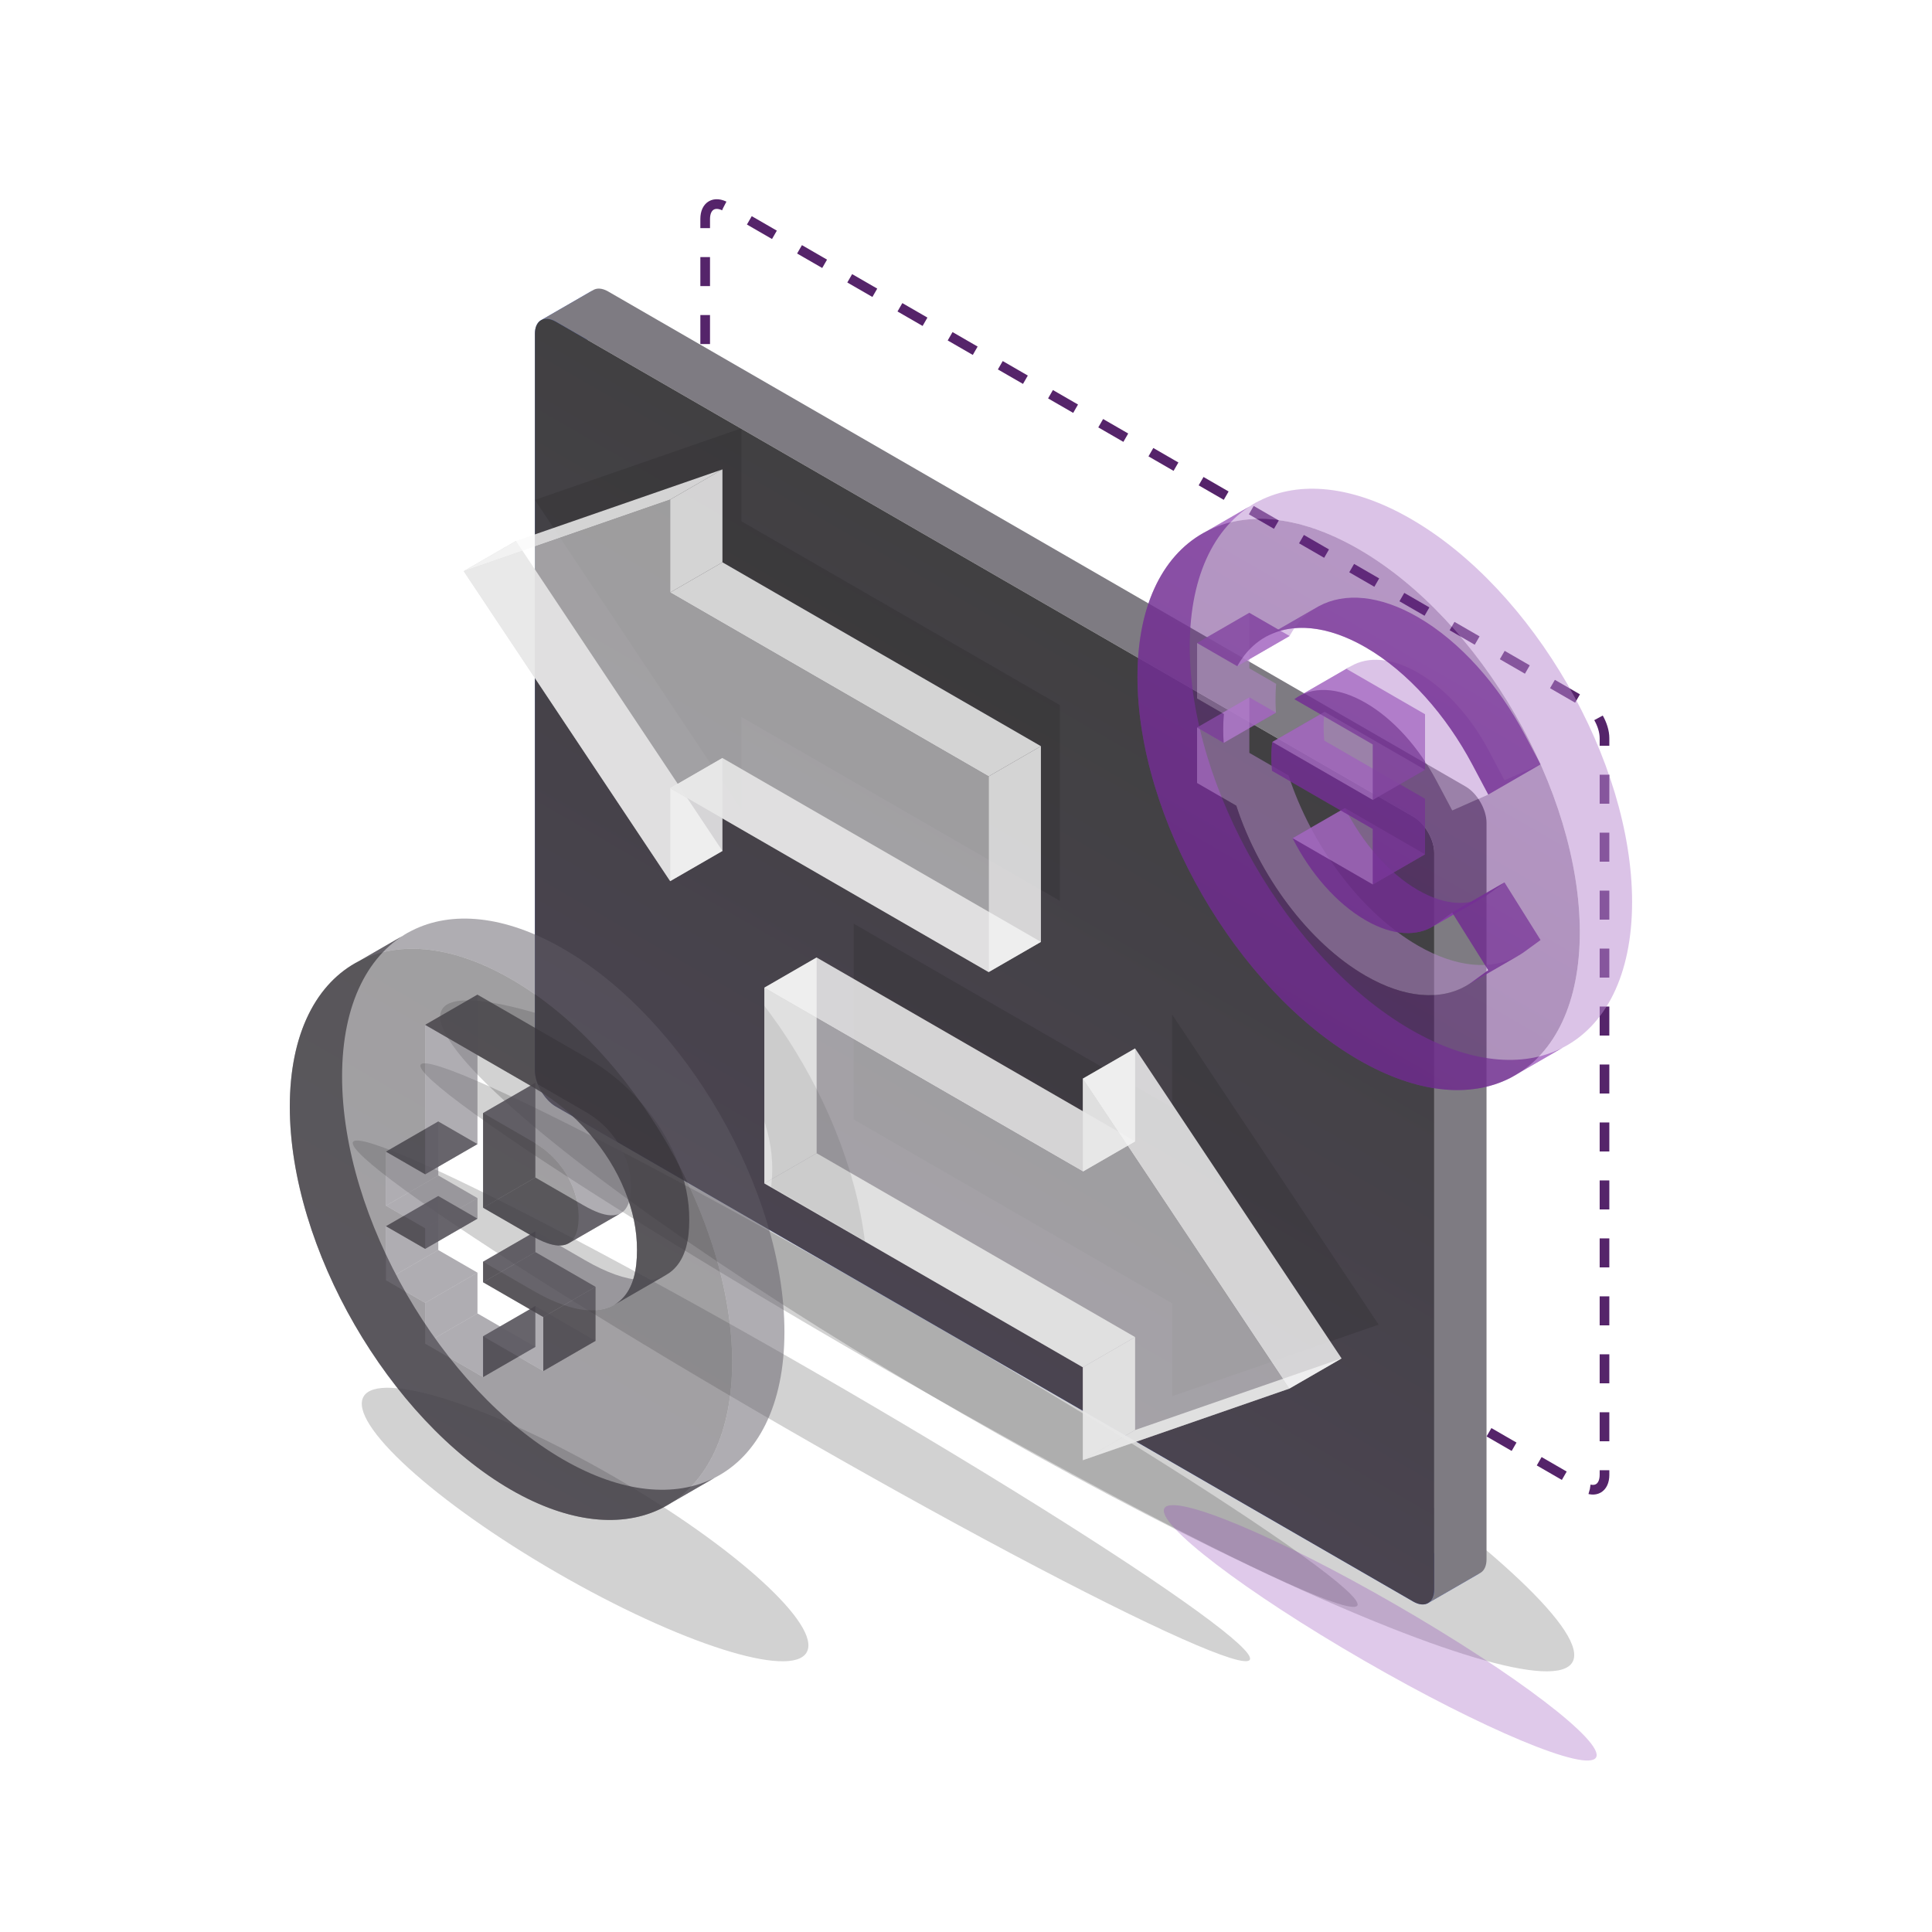 <svg width="1600" height="1600" viewBox="0 0 1600 1600" fill="none" xmlns="http://www.w3.org/2000/svg">
<path d="M584 181.365C584 170.319 591.755 165.842 601.321 171.365L1311.46 581.365C1321.03 586.888 1328.78 600.319 1328.78 611.365V1221.37C1328.78 1232.41 1321.03 1236.89 1311.46 1231.37L601.321 821.365C591.755 815.842 584 802.411 584 791.365V181.365Z" stroke="#55246A" stroke-width="8" stroke-dasharray="24 24"/>
<g filter="url(#filter0_f_2412_98)">
<ellipse cx="736.236" cy="1105.68" rx="447.901" ry="26.111" transform="rotate(30 736.236 1105.68)" fill="#201F21" fill-opacity="0.2"/>
</g>
<g filter="url(#filter1_f_2412_98)">
<ellipse cx="663.694" cy="1160.13" rx="428.8" ry="26.111" transform="rotate(30 663.694 1160.13)" fill="#201F21" fill-opacity="0.2"/>
</g>
<g filter="url(#filter2_f_2412_98)">
<ellipse cx="834.121" cy="1106.29" rx="540.508" ry="74.43" transform="rotate(30 834.121 1106.29)" fill="#201F21" fill-opacity="0.2"/>
</g>
<g filter="url(#filter3_f_2412_98)">
<ellipse cx="1143.04" cy="1352.24" rx="206.388" ry="26.612" transform="rotate(30 1143.04 1352.24)" fill="#944AB8" fill-opacity="0.3"/>
</g>
<g filter="url(#filter4_f_2412_98)">
<ellipse cx="484.548" cy="1262.54" rx="211.848" ry="46.24" transform="rotate(30 484.548 1262.54)" fill="#201F21" fill-opacity="0.2"/>
</g>
<path fill-rule="evenodd" clip-rule="evenodd" d="M1183.08 1327.35C1179.92 1329.41 1175.44 1329.24 1170.46 1326.37L460.321 916.366C450.755 910.843 443 897.412 443 886.366V276.366C443 271.064 444.787 267.275 447.703 265.379L491.004 240.379C488.088 242.275 486.301 246.064 486.301 251.366V861.366C486.301 872.412 494.056 885.843 503.622 891.366L1213.76 1301.37C1218.74 1304.24 1223.22 1304.41 1226.38 1302.35L1183.08 1327.35Z" fill="#6580E1"/>
<g filter="url(#filter5_ii_2412_98)">
<path fill-rule="evenodd" clip-rule="evenodd" d="M447.703 265.379C450.862 263.326 455.347 263.494 460.321 266.366L1170.46 676.366C1180.03 681.889 1187.78 695.32 1187.78 706.366V1316.37C1187.78 1321.67 1186 1325.46 1183.08 1327.35L1226.38 1302.35C1229.3 1300.46 1231.08 1296.67 1231.08 1291.37V681.366C1231.08 670.32 1223.33 656.889 1213.76 651.366L503.622 241.366C498.648 238.494 494.163 238.326 491.004 240.379L447.703 265.379Z" fill="#7E7B82"/>
</g>
<path d="M443 276.365C443 265.32 450.755 260.842 460.321 266.365L1170.46 676.365C1180.03 681.888 1187.78 695.32 1187.78 706.365V1316.37C1187.78 1327.41 1180.03 1331.89 1170.46 1326.37L460.321 916.365C450.755 910.842 443 897.411 443 886.365V276.365Z" fill="url(#paint0_linear_2412_98)"/>
<mask id="mask0_2412_98" style="mask-type:alpha" maskUnits="userSpaceOnUse" x="443" y="263" width="745" height="1066">
<path d="M443 276.365C443 265.32 450.755 260.842 460.321 266.365L1170.46 676.365C1180.03 681.888 1187.78 695.32 1187.78 706.365V1316.37C1187.78 1327.41 1180.03 1331.89 1170.46 1326.37L460.321 916.365C450.755 910.842 443 897.411 443 886.365V276.365Z" fill="url(#paint1_linear_2412_98)"/>
</mask>
<g mask="url(#mask0_2412_98)">
<g filter="url(#filter6_f_2412_98)">
<path d="M707 927.047L707 764.953L970.749 917.229V840.276L1141.74 1097L970.749 1156.28V1079.32L707 927.047Z" fill="#201F21" fill-opacity="0.2"/>
</g>
<g filter="url(#filter7_f_2412_98)">
<path d="M877.745 746.047V583.953L613.996 431.677V354.724L443 414L613.996 670.724V593.771L877.745 746.047Z" fill="#201F21" fill-opacity="0.2"/>
</g>
</g>
<path fill-rule="evenodd" clip-rule="evenodd" d="M297.685 795.729C262.174 813.802 240 855.76 240 916.5C240 1033.31 322.006 1175.35 423.164 1233.75C471.721 1261.78 515.864 1265.45 548.643 1248.77L591.945 1223.77C559.165 1240.45 515.022 1236.78 466.466 1208.75C365.307 1150.35 283.301 1008.31 283.301 891.5C283.301 830.76 305.476 788.802 340.987 770.729L297.685 795.729Z" fill="#322F36" fill-opacity="0.7"/>
<path fill-rule="evenodd" clip-rule="evenodd" d="M508.447 1080.77C511.733 1078.91 514.634 1076.47 517.149 1073.43C524.137 1065.01 527.594 1052.27 527.52 1035.21C527.594 1019.01 524.212 1002.53 517.373 985.778C510.534 968.939 500.647 953.09 487.712 938.232C474.853 923.331 459.391 910.665 441.326 900.236L352.123 848.734L395.424 823.734L484.628 875.236C502.692 885.665 518.154 898.331 531.014 913.232C543.949 928.09 553.835 943.939 560.674 960.778C567.513 977.531 570.895 994.007 570.821 1010.21C570.895 1027.27 567.439 1040.01 560.451 1048.43C557.935 1051.47 555.035 1053.91 551.748 1055.77L508.447 1080.77Z" fill="#322F36" fill-opacity="0.7"/>
<path fill-rule="evenodd" clip-rule="evenodd" d="M352.122 972.484L319.674 953.75L362.975 928.75L395.423 947.484L352.122 972.484Z" fill="#322F36" fill-opacity="0.7"/>
<path fill-rule="evenodd" clip-rule="evenodd" d="M352.122 1034.23L319.674 1015.5L362.975 990.497L395.423 1009.23L352.122 1034.23Z" fill="#322F36" fill-opacity="0.7"/>
<path fill-rule="evenodd" clip-rule="evenodd" d="M400.068 1140.42V1106.64L443.37 1081.64V1115.42L400.068 1140.42Z" fill="#322F36" fill-opacity="0.7"/>
<path fill-rule="evenodd" clip-rule="evenodd" d="M449.912 1135.42V1090.69L493.213 1065.69V1110.42L449.912 1135.42Z" fill="#322F36" fill-opacity="0.7"/>
<path fill-rule="evenodd" clip-rule="evenodd" d="M449.911 1090.69L400.068 1061.91L443.37 1036.91L493.212 1065.69L449.911 1090.69Z" fill="#322F36" fill-opacity="0.7"/>
<path fill-rule="evenodd" clip-rule="evenodd" d="M400.068 1061.91V1044.9L443.37 1019.9V1036.91L400.068 1061.91Z" fill="#322F36" fill-opacity="0.7"/>
<path fill-rule="evenodd" clip-rule="evenodd" d="M400.068 1000.17L439.987 1023.21C449.056 1028.45 456.49 1031.19 462.288 1031.45C465.535 1031.59 468.304 1031.05 470.595 1029.83L513.897 1004.83C511.605 1006.05 508.836 1006.59 505.589 1006.45C499.791 1006.19 492.357 1003.45 483.288 998.214L443.37 975.167L400.068 1000.17Z" fill="#322F36" fill-opacity="0.7"/>
<path fill-rule="evenodd" clip-rule="evenodd" d="M400.068 921.792V1000.17L443.37 975.167V896.792L400.068 921.792Z" fill="#322F36" fill-opacity="0.7"/>
<g filter="url(#filter8_bii_2412_98)">
<path fill-rule="evenodd" clip-rule="evenodd" d="M548.644 1248.77C584.155 1230.7 606.329 1188.74 606.329 1128C606.329 1011.19 524.323 869.154 423.165 810.75C374.608 782.716 330.465 779.047 297.686 795.73L340.987 770.73C373.766 754.047 417.91 757.716 466.466 785.75C567.625 844.154 649.63 986.192 649.63 1103C649.63 1163.74 627.456 1205.7 591.945 1223.77L548.644 1248.77Z" fill="#615C66" fill-opacity="0.5"/>
</g>
<g filter="url(#filter9_bii_2412_98)">
<path fill-rule="evenodd" clip-rule="evenodd" d="M400.068 1044.9L441.325 1068.72C459.017 1078.93 474.331 1084.38 487.265 1085.06C495.543 1085.49 502.604 1084.06 508.446 1080.77L551.747 1055.77C545.905 1059.06 538.845 1060.49 530.566 1060.06C517.632 1059.38 502.318 1053.93 484.626 1043.72L443.37 1019.9L400.068 1044.9Z" fill="#615C66" fill-opacity="0.5"/>
</g>
<g filter="url(#filter10_bii_2412_98)">
<path fill-rule="evenodd" clip-rule="evenodd" d="M319.674 953.75V998.48L362.975 973.48V928.75L319.674 953.75Z" fill="#615C66" fill-opacity="0.5"/>
</g>
<g filter="url(#filter11_bii_2412_98)">
<path fill-rule="evenodd" clip-rule="evenodd" d="M319.674 1015.5V1060.23L362.975 1035.23V990.497L319.674 1015.5Z" fill="#615C66" fill-opacity="0.5"/>
</g>
<g filter="url(#filter12_bii_2412_98)">
<path fill-rule="evenodd" clip-rule="evenodd" d="M319.674 1060.23L352.122 1078.96L395.423 1053.96L362.975 1035.23L319.674 1060.23Z" fill="#615C66" fill-opacity="0.5"/>
</g>
<g filter="url(#filter13_bii_2412_98)">
<path fill-rule="evenodd" clip-rule="evenodd" d="M352.123 1078.96V1112.73L395.424 1087.73V1053.96L352.123 1078.96Z" fill="#615C66" fill-opacity="0.5"/>
</g>
<g filter="url(#filter14_bii_2412_98)">
<path fill-rule="evenodd" clip-rule="evenodd" d="M352.123 1112.73L400.07 1140.42L443.371 1115.42L395.424 1087.73L352.123 1112.73Z" fill="#615C66" fill-opacity="0.5"/>
</g>
<g filter="url(#filter15_bii_2412_98)">
<path fill-rule="evenodd" clip-rule="evenodd" d="M400.068 1106.64L449.911 1135.42L493.212 1110.42L443.37 1081.64L400.068 1106.64Z" fill="#615C66" fill-opacity="0.5"/>
</g>
<g filter="url(#filter16_bii_2412_98)">
<path fill-rule="evenodd" clip-rule="evenodd" d="M470.595 1029.83C472.396 1028.88 473.901 1027.5 475.111 1025.7C477.862 1021.62 479.237 1015.71 479.237 1007.98C479.237 1000.41 477.862 992.788 475.111 985.098C472.361 977.409 468.16 970.128 462.511 963.257C456.861 956.386 449.8 950.504 441.325 945.611L400.068 921.792L443.37 896.792L484.626 920.611C493.101 925.504 500.163 931.386 505.813 938.257C511.462 945.128 515.662 952.409 518.412 960.098C521.163 967.788 522.538 975.413 522.538 982.977C522.538 990.711 521.163 996.62 518.412 1000.7C517.202 1002.5 515.697 1003.88 513.897 1004.83L470.595 1029.83Z" fill="#615C66" fill-opacity="0.5"/>
</g>
<g filter="url(#filter17_bii_2412_98)">
<path fill-rule="evenodd" clip-rule="evenodd" d="M319.674 998.48L352.122 1017.21L395.423 992.214L362.975 973.48L319.674 998.48Z" fill="#615C66" fill-opacity="0.5"/>
</g>
<g filter="url(#filter18_bii_2412_98)">
<path fill-rule="evenodd" clip-rule="evenodd" d="M352.123 1017.21V1034.23L395.424 1009.23V992.214L352.123 1017.21Z" fill="#615C66" fill-opacity="0.5"/>
</g>
<g filter="url(#filter19_bii_2412_98)">
<path fill-rule="evenodd" clip-rule="evenodd" d="M352.123 848.734V972.484L395.424 947.484V823.734L352.123 848.734Z" fill="#615C66" fill-opacity="0.5"/>
</g>
<g filter="url(#filter20_b_2412_98)">
<path fill-rule="evenodd" clip-rule="evenodd" d="M423.164 1233.75C524.323 1292.15 606.329 1244.81 606.329 1128C606.329 1011.19 524.323 869.154 423.164 810.75C322.005 752.346 240 799.692 240 916.5C240 1033.31 322.005 1175.35 423.164 1233.75ZM400.069 1044.9L441.326 1068.72C459.018 1078.93 474.331 1084.38 487.266 1085.06C500.201 1085.73 510.162 1081.86 517.149 1073.43C524.137 1065.01 527.594 1052.26 527.519 1035.21C527.594 1019.01 524.211 1002.53 517.372 985.778C510.533 968.939 500.647 953.09 487.712 938.231C474.852 923.33 459.39 910.665 441.326 900.236L352.122 848.734V972.484L319.674 953.75V998.48L352.122 1017.21V1034.23L319.674 1015.5V1060.23L352.122 1078.96V1112.73L400.069 1140.42V1106.64L449.912 1135.42V1090.69L400.069 1061.91V1044.9ZM400.069 1000.17L439.988 1023.21C449.057 1028.45 456.491 1031.19 462.289 1031.45C468.087 1031.7 472.362 1029.79 475.112 1025.7C477.862 1021.62 479.238 1015.71 479.238 1007.98C479.238 1000.41 477.862 992.787 475.112 985.097C472.362 977.408 468.162 970.128 462.512 963.256C456.862 956.385 449.8 950.503 441.326 945.611L400.069 921.791V1000.17Z" fill="url(#paint2_linear_2412_98)" fill-opacity="0.5"/>
</g>
<path d="M554.996 729.724L384 473L427.301 448L598.297 704.724L554.996 729.724Z" fill="#CDCDCD" fill-opacity="0.9"/>
<g filter="url(#filter21_bii_2412_98)">
<path d="M554.996 652.771V729.724L598.297 704.724V627.771L554.996 652.771Z" fill="#FAFAFA" fill-opacity="0.8"/>
</g>
<g filter="url(#filter22_bii_2412_98)">
<path d="M384 473L554.996 413.725L598.297 388.725L427.301 448L384 473Z" fill="#FAFAFA" fill-opacity="0.8"/>
</g>
<path d="M554.996 652.771L818.745 805.047L862.047 780.047L598.297 627.771L554.996 652.771Z" fill="#CDCDCD" fill-opacity="0.9"/>
<g filter="url(#filter23_bii_2412_98)">
<path d="M554.996 413.725V490.678L598.297 465.678V388.725L554.996 413.725Z" fill="#FAFAFA" fill-opacity="0.8"/>
</g>
<g filter="url(#filter24_bii_2412_98)">
<path d="M818.745 642.953L554.996 490.677L598.297 465.677L862.047 617.953L818.745 642.953Z" fill="#FAFAFA" fill-opacity="0.8"/>
</g>
<g filter="url(#filter25_bii_2412_98)">
<path d="M818.744 805.047V642.953L862.045 617.953V780.047L818.744 805.047Z" fill="#FAFAFA" fill-opacity="0.8"/>
</g>
<g filter="url(#filter26_b_2412_98)">
<path d="M818.745 805.047V642.953L554.996 490.677V413.724L384 473L554.996 729.724V652.771L818.745 805.047Z" fill="white" fill-opacity="0.5"/>
</g>
<path d="M633 980.047L633 817.953L676.301 792.953L676.301 955.047L633 980.047Z" fill="#CDCDCD" fill-opacity="0.9"/>
<path d="M896.749 1132.32L633 980.047L676.301 955.047L940.05 1107.32L896.749 1132.32Z" fill="#CDCDCD" fill-opacity="0.9"/>
<path d="M896.75 1132.32V1209.28L940.051 1184.28V1107.32L896.75 1132.32Z" fill="#CDCDCD" fill-opacity="0.9"/>
<g filter="url(#filter27_bii_2412_98)">
<path d="M633 817.953L896.749 970.229L940.05 945.229L676.301 792.953L633 817.953Z" fill="#FAFAFA" fill-opacity="0.8"/>
</g>
<path d="M896.75 1209.28L1067.75 1150L1111.05 1125L940.051 1184.28L896.75 1209.28Z" fill="#CDCDCD" fill-opacity="0.9"/>
<path d="M896.75 893.275V970.228L940.051 945.228V868.275L896.75 893.275Z" fill="#CDCDCD" fill-opacity="0.9"/>
<g filter="url(#filter28_bii_2412_98)">
<path d="M1067.75 1150L896.75 893.275L940.051 868.275L1111.05 1125L1067.75 1150Z" fill="#FAFAFA" fill-opacity="0.8"/>
</g>
<g filter="url(#filter29_b_2412_98)">
<path d="M633 980.047L633 817.953L896.749 970.229V893.276L1067.74 1150L896.749 1209.28V1132.32L633 980.047Z" fill="white" fill-opacity="0.5"/>
</g>
<path fill-rule="evenodd" clip-rule="evenodd" d="M1024.66 551.721L991.363 532.5L1034.66 507.5L1067.96 526.721L1024.66 551.721Z" fill="#8637AC" fill-opacity="0.7"/>
<path fill-rule="evenodd" clip-rule="evenodd" d="M1013.39 615.219L991.363 602.5L1034.66 577.5L1056.7 590.219L1013.39 615.219Z" fill="#8637AC" fill-opacity="0.7"/>
<path fill-rule="evenodd" clip-rule="evenodd" d="M1136.86 662.5V616.5L1071.96 579.035C1073.11 578.177 1074.3 577.388 1075.53 576.671L1118.83 551.671C1117.6 552.388 1116.41 553.177 1115.27 554.035L1180.16 591.5V637.5L1136.86 662.5Z" fill="#8637AC" fill-opacity="0.7"/>
<path fill-rule="evenodd" clip-rule="evenodd" d="M999.685 439.729C964.174 457.802 942 499.76 942 560.5C942 677.308 1024.01 819.346 1125.16 877.75C1173.72 905.784 1217.86 909.453 1250.64 892.771L1293.94 867.771C1261.17 884.453 1217.02 880.784 1168.47 852.75C1067.31 794.346 985.301 652.308 985.301 535.5C985.301 474.76 1007.48 432.802 1042.99 414.729L999.685 439.729Z" fill="#8637AC" fill-opacity="0.7"/>
<g filter="url(#filter30_bii_2412_98)">
<path fill-rule="evenodd" clip-rule="evenodd" d="M991.363 602.5V648.5L1023.84 667.249C1042.53 724.69 1083.46 780.672 1130.92 808.072C1163.31 826.773 1192.67 828.632 1213.96 816.556L1257.26 791.556C1235.97 803.632 1206.61 801.773 1174.22 783.072C1126.76 755.672 1085.83 699.69 1067.14 642.249L1034.66 623.5V577.5L991.363 602.5Z" fill="#B988D1" fill-opacity="0.5"/>
</g>
<g filter="url(#filter31_bii_2412_98)">
<path fill-rule="evenodd" clip-rule="evenodd" d="M1075.53 576.671C1089.67 568.422 1109.26 569.565 1130.92 582.072C1154.24 595.537 1175.15 619.37 1189.48 646.369L1202.67 671.219L1232.52 657.992L1275.82 632.992L1245.97 646.219L1232.78 621.369C1218.45 594.37 1197.54 570.537 1174.22 557.072C1152.56 544.565 1132.97 543.422 1118.83 551.671L1075.53 576.671Z" fill="#B988D1" fill-opacity="0.5"/>
</g>
<path fill-rule="evenodd" clip-rule="evenodd" d="M1232.52 657.992L1219.33 633.142C1197.75 592.49 1166.13 556.399 1130.92 536.072C1099.11 517.707 1070.23 515.569 1049.02 526.951L1092.32 501.951C1113.54 490.569 1142.41 492.707 1174.22 511.072C1209.43 531.399 1241.05 567.49 1262.63 608.142L1275.82 632.992L1232.52 657.992Z" fill="#8637AC" fill-opacity="0.7"/>
<g filter="url(#filter32_bii_2412_98)">
<path fill-rule="evenodd" clip-rule="evenodd" d="M991.363 532.5V578.5L1013.55 591.307C1013.19 595.383 1013.01 599.615 1013.01 604C1013.01 607.703 1013.14 611.446 1013.39 615.219L1056.7 590.219C1056.44 586.446 1056.32 582.703 1056.32 579C1056.32 574.615 1056.5 570.383 1056.85 566.307L1034.66 553.5V507.5L991.363 532.5Z" fill="#B988D1" fill-opacity="0.5"/>
</g>
<g filter="url(#filter33_bii_2412_98)">
<path fill-rule="evenodd" clip-rule="evenodd" d="M1049.02 526.951C1039.04 532.308 1030.75 540.658 1024.66 551.721L1067.96 526.721C1074.05 515.658 1082.34 507.308 1092.32 501.951L1049.02 526.951Z" fill="#B988D1" fill-opacity="0.5"/>
</g>
<path fill-rule="evenodd" clip-rule="evenodd" d="M1213.96 816.556C1215.81 815.506 1217.6 814.351 1219.33 813.092L1232.52 803.473L1202.67 755.777L1245.97 730.777L1275.82 778.473L1262.63 788.092C1260.91 789.351 1259.12 790.506 1257.26 791.556L1213.96 816.556Z" fill="#8637AC" fill-opacity="0.7"/>
<path fill-rule="evenodd" clip-rule="evenodd" d="M1202.67 755.777L1189.48 765.397C1188.91 765.815 1188.32 766.216 1187.73 766.599L1231.03 741.599C1231.63 741.216 1232.21 740.815 1232.78 740.397L1245.97 730.777L1202.67 755.777Z" fill="#8637AC" fill-opacity="0.7"/>
<path fill-rule="evenodd" clip-rule="evenodd" d="M1187.73 766.599C1173.47 775.802 1153.31 774.998 1130.92 762.071C1106.56 748.006 1084.81 722.594 1070.5 694.19L1113.8 669.19C1128.11 697.594 1149.86 723.006 1174.22 737.071C1196.61 749.998 1216.77 750.802 1231.03 741.599L1187.73 766.599Z" fill="#8637AC" fill-opacity="0.7"/>
<g filter="url(#filter34_bii_2412_98)">
<path fill-rule="evenodd" clip-rule="evenodd" d="M1070.5 694.19L1136.85 732.5L1180.16 707.5L1113.8 669.19L1070.5 694.19Z" fill="#B988D1" fill-opacity="0.5"/>
</g>
<path fill-rule="evenodd" clip-rule="evenodd" d="M1136.86 732.5V686.5L1053.43 638.333C1053.05 634.508 1052.85 630.724 1052.85 627C1052.85 622.586 1053.13 618.404 1053.66 614.467L1096.96 589.467C1096.43 593.404 1096.15 597.586 1096.15 602C1096.15 605.724 1096.35 609.508 1096.73 613.333L1180.16 661.5V707.5L1136.86 732.5Z" fill="#8637AC" fill-opacity="0.7"/>
<g filter="url(#filter35_bii_2412_98)">
<path fill-rule="evenodd" clip-rule="evenodd" d="M1053.66 614.467L1136.86 662.5L1180.16 637.5L1096.96 589.467L1053.66 614.467Z" fill="#B988D1" fill-opacity="0.5"/>
</g>
<g filter="url(#filter36_bii_2412_98)">
<path fill-rule="evenodd" clip-rule="evenodd" d="M1250.64 892.77C1286.15 874.698 1308.33 832.74 1308.33 772C1308.33 655.192 1226.32 513.154 1125.16 454.75C1076.61 426.716 1032.46 423.047 999.686 439.729L1042.99 414.729C1075.77 398.047 1119.91 401.716 1168.47 429.75C1269.62 488.154 1351.63 630.192 1351.63 747C1351.63 807.74 1329.46 849.698 1293.94 867.77L1250.64 892.77Z" fill="#B988D1" fill-opacity="0.5"/>
</g>
<g filter="url(#filter37_b_2412_98)">
<path fill-rule="evenodd" clip-rule="evenodd" d="M1125.16 877.75C1226.32 936.154 1308.33 888.808 1308.33 772C1308.33 655.192 1226.32 513.154 1125.16 454.75C1024.01 396.346 942 443.692 942 560.5C942 677.308 1024.01 819.346 1125.16 877.75ZM1071.96 579.035C1086.27 568.308 1107.37 568.478 1130.92 582.071C1154.24 595.537 1175.15 619.37 1189.48 646.369L1202.67 671.219L1232.52 657.992L1219.33 633.142C1197.75 592.49 1166.13 556.399 1130.92 536.071C1084.14 509.065 1043.71 517.15 1024.66 551.721L991.363 532.5V578.5L1013.55 591.307C1013.19 595.382 1013.01 599.615 1013.01 604C1013.01 607.703 1013.14 611.446 1013.39 615.219L991.363 602.5V648.5L1023.84 667.249C1042.53 724.69 1083.46 780.672 1130.92 808.071C1166.13 828.399 1197.75 828.829 1219.33 813.092L1232.52 803.473L1202.67 755.778L1189.48 765.397C1175.15 775.848 1154.24 775.537 1130.92 762.071C1106.56 748.007 1084.81 722.595 1070.5 694.19L1136.86 732.5V686.5L1053.43 638.333C1053.05 634.508 1052.85 630.724 1052.85 627C1052.85 622.586 1053.13 618.404 1053.66 614.467L1136.86 662.5V616.5L1071.96 579.035Z" fill="url(#paint3_linear_2412_98)" fill-opacity="0.5"/>
</g>
<mask id="mask1_2412_98" style="mask-type:alpha" maskUnits="userSpaceOnUse" x="384" y="413" width="684" height="797">
<path fill-rule="evenodd" clip-rule="evenodd" d="M818.745 642.953V805.047L554.996 652.772V729.725L384 473L554.996 413.725V490.678L818.745 642.953ZM633 817.953V980.047L896.749 1132.32V1209.28L1067.74 1150L896.749 893.276V970.229L633 817.953Z" fill="white" fill-opacity="0.5"/>
</mask>
<g mask="url(#mask1_2412_98)">
<g filter="url(#filter38_f_2412_98)">
<path fill-rule="evenodd" clip-rule="evenodd" d="M535.164 1166.75C636.323 1225.15 718.329 1177.81 718.329 1061C718.329 944.192 636.323 802.154 535.164 743.75C434.005 685.346 352 732.692 352 849.5C352 966.308 434.005 1108.35 535.164 1166.75ZM512.069 977.897L553.326 1001.72C571.018 1011.93 586.331 1017.38 599.266 1018.06C612.201 1018.73 622.162 1014.86 629.149 1006.43C636.137 998.007 639.594 985.265 639.519 968.206C639.594 952.007 636.211 935.531 629.372 918.778C622.533 901.939 612.647 886.09 599.712 871.231C586.852 856.33 571.39 843.665 553.326 833.236L464.122 781.734V905.484L431.674 886.75V931.48L464.122 950.214V967.23L431.674 948.496V993.227L464.122 1011.96V1045.73L512.069 1073.42V1039.64L561.912 1068.42V1023.69L512.069 994.912V977.897ZM512.069 933.166L551.988 956.213C561.057 961.449 568.491 964.194 574.289 964.448C580.087 964.702 584.362 962.787 587.112 958.703C589.862 954.619 591.238 948.71 591.238 940.975C591.238 933.413 589.862 925.787 587.112 918.097C584.362 910.408 580.162 903.128 574.512 896.256C568.862 889.385 561.8 883.503 553.326 878.611L512.069 854.791V933.166Z" fill="#201F21" fill-opacity="0.2"/>
</g>
</g>
<defs>
<filter id="filter0_f_2412_98" x="248.119" y="780.574" width="976.234" height="650.213" filterUnits="userSpaceOnUse" color-interpolation-filters="sRGB">
<feFlood flood-opacity="0" result="BackgroundImageFix"/>
<feBlend mode="normal" in="SourceGraphic" in2="BackgroundImageFix" result="shape"/>
<feGaussianBlur stdDeviation="50" result="effect1_foregroundBlur_2412_98"/>
</filter>
<filter id="filter1_f_2412_98" x="192.109" y="844.523" width="943.17" height="631.213" filterUnits="userSpaceOnUse" color-interpolation-filters="sRGB">
<feFlood flood-opacity="0" result="BackgroundImageFix"/>
<feBlend mode="normal" in="SourceGraphic" in2="BackgroundImageFix" result="shape"/>
<feGaussianBlur stdDeviation="50" result="effect1_foregroundBlur_2412_98"/>
</filter>
<filter id="filter2_f_2412_98" x="264.525" y="728.389" width="1139.19" height="755.796" filterUnits="userSpaceOnUse" color-interpolation-filters="sRGB">
<feFlood flood-opacity="0" result="BackgroundImageFix"/>
<feBlend mode="normal" in="SourceGraphic" in2="BackgroundImageFix" result="shape"/>
<feGaussianBlur stdDeviation="50" result="effect1_foregroundBlur_2412_98"/>
</filter>
<filter id="filter3_f_2412_98" x="863.803" y="1146.48" width="558.479" height="411.518" filterUnits="userSpaceOnUse" color-interpolation-filters="sRGB">
<feFlood flood-opacity="0" result="BackgroundImageFix"/>
<feBlend mode="normal" in="SourceGraphic" in2="BackgroundImageFix" result="shape"/>
<feGaussianBlur stdDeviation="50" result="effect1_foregroundBlur_2412_98"/>
</filter>
<filter id="filter4_f_2412_98" x="199.611" y="1049.27" width="569.873" height="426.543" filterUnits="userSpaceOnUse" color-interpolation-filters="sRGB">
<feFlood flood-opacity="0" result="BackgroundImageFix"/>
<feBlend mode="normal" in="SourceGraphic" in2="BackgroundImageFix" result="shape"/>
<feGaussianBlur stdDeviation="50" result="effect1_foregroundBlur_2412_98"/>
</filter>
<filter id="filter5_ii_2412_98" x="447.703" y="229" width="783.381" height="1108.35" filterUnits="userSpaceOnUse" color-interpolation-filters="sRGB">
<feFlood flood-opacity="0" result="BackgroundImageFix"/>
<feBlend mode="normal" in="SourceGraphic" in2="BackgroundImageFix" result="shape"/>
<feColorMatrix in="SourceAlpha" type="matrix" values="0 0 0 0 0 0 0 0 0 0 0 0 0 0 0 0 0 0 127 0" result="hardAlpha"/>
<feOffset dy="10"/>
<feGaussianBlur stdDeviation="15"/>
<feComposite in2="hardAlpha" operator="arithmetic" k2="-1" k3="1"/>
<feColorMatrix type="matrix" values="0 0 0 0 0 0 0 0 0 0 0 0 0 0 0 0 0 0 0.2 0"/>
<feBlend mode="normal" in2="shape" result="effect1_innerShadow_2412_98"/>
<feColorMatrix in="SourceAlpha" type="matrix" values="0 0 0 0 0 0 0 0 0 0 0 0 0 0 0 0 0 0 127 0" result="hardAlpha"/>
<feOffset dy="-10"/>
<feGaussianBlur stdDeviation="15"/>
<feComposite in2="hardAlpha" operator="arithmetic" k2="-1" k3="1"/>
<feColorMatrix type="matrix" values="0 0 0 0 1 0 0 0 0 1 0 0 0 0 1 0 0 0 0.1 0"/>
<feBlend mode="normal" in2="effect1_innerShadow_2412_98" result="effect2_innerShadow_2412_98"/>
</filter>
<filter id="filter6_f_2412_98" x="687" y="744.953" width="474.744" height="431.323" filterUnits="userSpaceOnUse" color-interpolation-filters="sRGB">
<feFlood flood-opacity="0" result="BackgroundImageFix"/>
<feBlend mode="normal" in="SourceGraphic" in2="BackgroundImageFix" result="shape"/>
<feGaussianBlur stdDeviation="10" result="effect1_foregroundBlur_2412_98"/>
</filter>
<filter id="filter7_f_2412_98" x="423" y="334.725" width="474.744" height="431.322" filterUnits="userSpaceOnUse" color-interpolation-filters="sRGB">
<feFlood flood-opacity="0" result="BackgroundImageFix"/>
<feBlend mode="normal" in="SourceGraphic" in2="BackgroundImageFix" result="shape"/>
<feGaussianBlur stdDeviation="10" result="effect1_foregroundBlur_2412_98"/>
</filter>
<filter id="filter8_bii_2412_98" x="277.686" y="740.734" width="391.945" height="528.037" filterUnits="userSpaceOnUse" color-interpolation-filters="sRGB">
<feFlood flood-opacity="0" result="BackgroundImageFix"/>
<feGaussianBlur in="BackgroundImageFix" stdDeviation="10"/>
<feComposite in2="SourceAlpha" operator="in" result="effect1_backgroundBlur_2412_98"/>
<feBlend mode="normal" in="SourceGraphic" in2="effect1_backgroundBlur_2412_98" result="shape"/>
<feColorMatrix in="SourceAlpha" type="matrix" values="0 0 0 0 0 0 0 0 0 0 0 0 0 0 0 0 0 0 127 0" result="hardAlpha"/>
<feOffset dy="10"/>
<feGaussianBlur stdDeviation="10"/>
<feComposite in2="hardAlpha" operator="arithmetic" k2="-1" k3="1"/>
<feColorMatrix type="matrix" values="0 0 0 0 0 0 0 0 0 0 0 0 0 0 0 0 0 0 0.2 0"/>
<feBlend mode="normal" in2="shape" result="effect2_innerShadow_2412_98"/>
<feColorMatrix in="SourceAlpha" type="matrix" values="0 0 0 0 0 0 0 0 0 0 0 0 0 0 0 0 0 0 127 0" result="hardAlpha"/>
<feOffset dy="-10"/>
<feGaussianBlur stdDeviation="10"/>
<feComposite in2="hardAlpha" operator="arithmetic" k2="-1" k3="1"/>
<feColorMatrix type="matrix" values="0 0 0 0 1 0 0 0 0 1 0 0 0 0 1 0 0 0 0.5 0"/>
<feBlend mode="normal" in2="effect2_innerShadow_2412_98" result="effect3_innerShadow_2412_98"/>
</filter>
<filter id="filter9_bii_2412_98" x="380.068" y="999.896" width="191.678" height="105.236" filterUnits="userSpaceOnUse" color-interpolation-filters="sRGB">
<feFlood flood-opacity="0" result="BackgroundImageFix"/>
<feGaussianBlur in="BackgroundImageFix" stdDeviation="10"/>
<feComposite in2="SourceAlpha" operator="in" result="effect1_backgroundBlur_2412_98"/>
<feBlend mode="normal" in="SourceGraphic" in2="effect1_backgroundBlur_2412_98" result="shape"/>
<feColorMatrix in="SourceAlpha" type="matrix" values="0 0 0 0 0 0 0 0 0 0 0 0 0 0 0 0 0 0 127 0" result="hardAlpha"/>
<feOffset dy="10"/>
<feGaussianBlur stdDeviation="10"/>
<feComposite in2="hardAlpha" operator="arithmetic" k2="-1" k3="1"/>
<feColorMatrix type="matrix" values="0 0 0 0 0 0 0 0 0 0 0 0 0 0 0 0 0 0 0.2 0"/>
<feBlend mode="normal" in2="shape" result="effect2_innerShadow_2412_98"/>
<feColorMatrix in="SourceAlpha" type="matrix" values="0 0 0 0 0 0 0 0 0 0 0 0 0 0 0 0 0 0 127 0" result="hardAlpha"/>
<feOffset dy="-10"/>
<feGaussianBlur stdDeviation="10"/>
<feComposite in2="hardAlpha" operator="arithmetic" k2="-1" k3="1"/>
<feColorMatrix type="matrix" values="0 0 0 0 1 0 0 0 0 1 0 0 0 0 1 0 0 0 0.5 0"/>
<feBlend mode="normal" in2="effect2_innerShadow_2412_98" result="effect3_innerShadow_2412_98"/>
</filter>
<filter id="filter10_bii_2412_98" x="299.674" y="908.75" width="83.301" height="109.73" filterUnits="userSpaceOnUse" color-interpolation-filters="sRGB">
<feFlood flood-opacity="0" result="BackgroundImageFix"/>
<feGaussianBlur in="BackgroundImageFix" stdDeviation="10"/>
<feComposite in2="SourceAlpha" operator="in" result="effect1_backgroundBlur_2412_98"/>
<feBlend mode="normal" in="SourceGraphic" in2="effect1_backgroundBlur_2412_98" result="shape"/>
<feColorMatrix in="SourceAlpha" type="matrix" values="0 0 0 0 0 0 0 0 0 0 0 0 0 0 0 0 0 0 127 0" result="hardAlpha"/>
<feOffset dy="10"/>
<feGaussianBlur stdDeviation="10"/>
<feComposite in2="hardAlpha" operator="arithmetic" k2="-1" k3="1"/>
<feColorMatrix type="matrix" values="0 0 0 0 0 0 0 0 0 0 0 0 0 0 0 0 0 0 0.2 0"/>
<feBlend mode="normal" in2="shape" result="effect2_innerShadow_2412_98"/>
<feColorMatrix in="SourceAlpha" type="matrix" values="0 0 0 0 0 0 0 0 0 0 0 0 0 0 0 0 0 0 127 0" result="hardAlpha"/>
<feOffset dy="-10"/>
<feGaussianBlur stdDeviation="10"/>
<feComposite in2="hardAlpha" operator="arithmetic" k2="-1" k3="1"/>
<feColorMatrix type="matrix" values="0 0 0 0 1 0 0 0 0 1 0 0 0 0 1 0 0 0 0.5 0"/>
<feBlend mode="normal" in2="effect2_innerShadow_2412_98" result="effect3_innerShadow_2412_98"/>
</filter>
<filter id="filter11_bii_2412_98" x="299.674" y="970.497" width="83.301" height="109.731" filterUnits="userSpaceOnUse" color-interpolation-filters="sRGB">
<feFlood flood-opacity="0" result="BackgroundImageFix"/>
<feGaussianBlur in="BackgroundImageFix" stdDeviation="10"/>
<feComposite in2="SourceAlpha" operator="in" result="effect1_backgroundBlur_2412_98"/>
<feBlend mode="normal" in="SourceGraphic" in2="effect1_backgroundBlur_2412_98" result="shape"/>
<feColorMatrix in="SourceAlpha" type="matrix" values="0 0 0 0 0 0 0 0 0 0 0 0 0 0 0 0 0 0 127 0" result="hardAlpha"/>
<feOffset dy="10"/>
<feGaussianBlur stdDeviation="10"/>
<feComposite in2="hardAlpha" operator="arithmetic" k2="-1" k3="1"/>
<feColorMatrix type="matrix" values="0 0 0 0 0 0 0 0 0 0 0 0 0 0 0 0 0 0 0.2 0"/>
<feBlend mode="normal" in2="shape" result="effect2_innerShadow_2412_98"/>
<feColorMatrix in="SourceAlpha" type="matrix" values="0 0 0 0 0 0 0 0 0 0 0 0 0 0 0 0 0 0 127 0" result="hardAlpha"/>
<feOffset dy="-10"/>
<feGaussianBlur stdDeviation="10"/>
<feComposite in2="hardAlpha" operator="arithmetic" k2="-1" k3="1"/>
<feColorMatrix type="matrix" values="0 0 0 0 1 0 0 0 0 1 0 0 0 0 1 0 0 0 0.5 0"/>
<feBlend mode="normal" in2="effect2_innerShadow_2412_98" result="effect3_innerShadow_2412_98"/>
</filter>
<filter id="filter12_bii_2412_98" x="299.674" y="1015.23" width="115.75" height="83.734" filterUnits="userSpaceOnUse" color-interpolation-filters="sRGB">
<feFlood flood-opacity="0" result="BackgroundImageFix"/>
<feGaussianBlur in="BackgroundImageFix" stdDeviation="10"/>
<feComposite in2="SourceAlpha" operator="in" result="effect1_backgroundBlur_2412_98"/>
<feBlend mode="normal" in="SourceGraphic" in2="effect1_backgroundBlur_2412_98" result="shape"/>
<feColorMatrix in="SourceAlpha" type="matrix" values="0 0 0 0 0 0 0 0 0 0 0 0 0 0 0 0 0 0 127 0" result="hardAlpha"/>
<feOffset dy="10"/>
<feGaussianBlur stdDeviation="10"/>
<feComposite in2="hardAlpha" operator="arithmetic" k2="-1" k3="1"/>
<feColorMatrix type="matrix" values="0 0 0 0 0 0 0 0 0 0 0 0 0 0 0 0 0 0 0.2 0"/>
<feBlend mode="normal" in2="shape" result="effect2_innerShadow_2412_98"/>
<feColorMatrix in="SourceAlpha" type="matrix" values="0 0 0 0 0 0 0 0 0 0 0 0 0 0 0 0 0 0 127 0" result="hardAlpha"/>
<feOffset dy="-10"/>
<feGaussianBlur stdDeviation="10"/>
<feComposite in2="hardAlpha" operator="arithmetic" k2="-1" k3="1"/>
<feColorMatrix type="matrix" values="0 0 0 0 1 0 0 0 0 1 0 0 0 0 1 0 0 0 0.5 0"/>
<feBlend mode="normal" in2="effect2_innerShadow_2412_98" result="effect3_innerShadow_2412_98"/>
</filter>
<filter id="filter13_bii_2412_98" x="332.123" y="1033.96" width="83.301" height="98.773" filterUnits="userSpaceOnUse" color-interpolation-filters="sRGB">
<feFlood flood-opacity="0" result="BackgroundImageFix"/>
<feGaussianBlur in="BackgroundImageFix" stdDeviation="10"/>
<feComposite in2="SourceAlpha" operator="in" result="effect1_backgroundBlur_2412_98"/>
<feBlend mode="normal" in="SourceGraphic" in2="effect1_backgroundBlur_2412_98" result="shape"/>
<feColorMatrix in="SourceAlpha" type="matrix" values="0 0 0 0 0 0 0 0 0 0 0 0 0 0 0 0 0 0 127 0" result="hardAlpha"/>
<feOffset dy="10"/>
<feGaussianBlur stdDeviation="10"/>
<feComposite in2="hardAlpha" operator="arithmetic" k2="-1" k3="1"/>
<feColorMatrix type="matrix" values="0 0 0 0 0 0 0 0 0 0 0 0 0 0 0 0 0 0 0.2 0"/>
<feBlend mode="normal" in2="shape" result="effect2_innerShadow_2412_98"/>
<feColorMatrix in="SourceAlpha" type="matrix" values="0 0 0 0 0 0 0 0 0 0 0 0 0 0 0 0 0 0 127 0" result="hardAlpha"/>
<feOffset dy="-10"/>
<feGaussianBlur stdDeviation="10"/>
<feComposite in2="hardAlpha" operator="arithmetic" k2="-1" k3="1"/>
<feColorMatrix type="matrix" values="0 0 0 0 1 0 0 0 0 1 0 0 0 0 1 0 0 0 0.5 0"/>
<feBlend mode="normal" in2="effect2_innerShadow_2412_98" result="effect3_innerShadow_2412_98"/>
</filter>
<filter id="filter14_bii_2412_98" x="332.123" y="1067.73" width="131.248" height="92.682" filterUnits="userSpaceOnUse" color-interpolation-filters="sRGB">
<feFlood flood-opacity="0" result="BackgroundImageFix"/>
<feGaussianBlur in="BackgroundImageFix" stdDeviation="10"/>
<feComposite in2="SourceAlpha" operator="in" result="effect1_backgroundBlur_2412_98"/>
<feBlend mode="normal" in="SourceGraphic" in2="effect1_backgroundBlur_2412_98" result="shape"/>
<feColorMatrix in="SourceAlpha" type="matrix" values="0 0 0 0 0 0 0 0 0 0 0 0 0 0 0 0 0 0 127 0" result="hardAlpha"/>
<feOffset dy="10"/>
<feGaussianBlur stdDeviation="10"/>
<feComposite in2="hardAlpha" operator="arithmetic" k2="-1" k3="1"/>
<feColorMatrix type="matrix" values="0 0 0 0 0 0 0 0 0 0 0 0 0 0 0 0 0 0 0.2 0"/>
<feBlend mode="normal" in2="shape" result="effect2_innerShadow_2412_98"/>
<feColorMatrix in="SourceAlpha" type="matrix" values="0 0 0 0 0 0 0 0 0 0 0 0 0 0 0 0 0 0 127 0" result="hardAlpha"/>
<feOffset dy="-10"/>
<feGaussianBlur stdDeviation="10"/>
<feComposite in2="hardAlpha" operator="arithmetic" k2="-1" k3="1"/>
<feColorMatrix type="matrix" values="0 0 0 0 1 0 0 0 0 1 0 0 0 0 1 0 0 0 0.5 0"/>
<feBlend mode="normal" in2="effect2_innerShadow_2412_98" result="effect3_innerShadow_2412_98"/>
</filter>
<filter id="filter15_bii_2412_98" x="380.068" y="1061.64" width="133.145" height="93.776" filterUnits="userSpaceOnUse" color-interpolation-filters="sRGB">
<feFlood flood-opacity="0" result="BackgroundImageFix"/>
<feGaussianBlur in="BackgroundImageFix" stdDeviation="10"/>
<feComposite in2="SourceAlpha" operator="in" result="effect1_backgroundBlur_2412_98"/>
<feBlend mode="normal" in="SourceGraphic" in2="effect1_backgroundBlur_2412_98" result="shape"/>
<feColorMatrix in="SourceAlpha" type="matrix" values="0 0 0 0 0 0 0 0 0 0 0 0 0 0 0 0 0 0 127 0" result="hardAlpha"/>
<feOffset dy="10"/>
<feGaussianBlur stdDeviation="10"/>
<feComposite in2="hardAlpha" operator="arithmetic" k2="-1" k3="1"/>
<feColorMatrix type="matrix" values="0 0 0 0 0 0 0 0 0 0 0 0 0 0 0 0 0 0 0.2 0"/>
<feBlend mode="normal" in2="shape" result="effect2_innerShadow_2412_98"/>
<feColorMatrix in="SourceAlpha" type="matrix" values="0 0 0 0 0 0 0 0 0 0 0 0 0 0 0 0 0 0 127 0" result="hardAlpha"/>
<feOffset dy="-10"/>
<feGaussianBlur stdDeviation="10"/>
<feComposite in2="hardAlpha" operator="arithmetic" k2="-1" k3="1"/>
<feColorMatrix type="matrix" values="0 0 0 0 1 0 0 0 0 1 0 0 0 0 1 0 0 0 0.5 0"/>
<feBlend mode="normal" in2="effect2_innerShadow_2412_98" result="effect3_innerShadow_2412_98"/>
</filter>
<filter id="filter16_bii_2412_98" x="380.068" y="876.792" width="162.471" height="173.043" filterUnits="userSpaceOnUse" color-interpolation-filters="sRGB">
<feFlood flood-opacity="0" result="BackgroundImageFix"/>
<feGaussianBlur in="BackgroundImageFix" stdDeviation="10"/>
<feComposite in2="SourceAlpha" operator="in" result="effect1_backgroundBlur_2412_98"/>
<feBlend mode="normal" in="SourceGraphic" in2="effect1_backgroundBlur_2412_98" result="shape"/>
<feColorMatrix in="SourceAlpha" type="matrix" values="0 0 0 0 0 0 0 0 0 0 0 0 0 0 0 0 0 0 127 0" result="hardAlpha"/>
<feOffset dy="10"/>
<feGaussianBlur stdDeviation="10"/>
<feComposite in2="hardAlpha" operator="arithmetic" k2="-1" k3="1"/>
<feColorMatrix type="matrix" values="0 0 0 0 0 0 0 0 0 0 0 0 0 0 0 0 0 0 0.2 0"/>
<feBlend mode="normal" in2="shape" result="effect2_innerShadow_2412_98"/>
<feColorMatrix in="SourceAlpha" type="matrix" values="0 0 0 0 0 0 0 0 0 0 0 0 0 0 0 0 0 0 127 0" result="hardAlpha"/>
<feOffset dy="-10"/>
<feGaussianBlur stdDeviation="10"/>
<feComposite in2="hardAlpha" operator="arithmetic" k2="-1" k3="1"/>
<feColorMatrix type="matrix" values="0 0 0 0 1 0 0 0 0 1 0 0 0 0 1 0 0 0 0.5 0"/>
<feBlend mode="normal" in2="effect2_innerShadow_2412_98" result="effect3_innerShadow_2412_98"/>
</filter>
<filter id="filter17_bii_2412_98" x="299.674" y="953.48" width="115.75" height="83.734" filterUnits="userSpaceOnUse" color-interpolation-filters="sRGB">
<feFlood flood-opacity="0" result="BackgroundImageFix"/>
<feGaussianBlur in="BackgroundImageFix" stdDeviation="10"/>
<feComposite in2="SourceAlpha" operator="in" result="effect1_backgroundBlur_2412_98"/>
<feBlend mode="normal" in="SourceGraphic" in2="effect1_backgroundBlur_2412_98" result="shape"/>
<feColorMatrix in="SourceAlpha" type="matrix" values="0 0 0 0 0 0 0 0 0 0 0 0 0 0 0 0 0 0 127 0" result="hardAlpha"/>
<feOffset dy="10"/>
<feGaussianBlur stdDeviation="10"/>
<feComposite in2="hardAlpha" operator="arithmetic" k2="-1" k3="1"/>
<feColorMatrix type="matrix" values="0 0 0 0 0 0 0 0 0 0 0 0 0 0 0 0 0 0 0.2 0"/>
<feBlend mode="normal" in2="shape" result="effect2_innerShadow_2412_98"/>
<feColorMatrix in="SourceAlpha" type="matrix" values="0 0 0 0 0 0 0 0 0 0 0 0 0 0 0 0 0 0 127 0" result="hardAlpha"/>
<feOffset dy="-10"/>
<feGaussianBlur stdDeviation="10"/>
<feComposite in2="hardAlpha" operator="arithmetic" k2="-1" k3="1"/>
<feColorMatrix type="matrix" values="0 0 0 0 1 0 0 0 0 1 0 0 0 0 1 0 0 0 0.5 0"/>
<feBlend mode="normal" in2="effect2_innerShadow_2412_98" result="effect3_innerShadow_2412_98"/>
</filter>
<filter id="filter18_bii_2412_98" x="332.123" y="972.214" width="83.301" height="82.016" filterUnits="userSpaceOnUse" color-interpolation-filters="sRGB">
<feFlood flood-opacity="0" result="BackgroundImageFix"/>
<feGaussianBlur in="BackgroundImageFix" stdDeviation="10"/>
<feComposite in2="SourceAlpha" operator="in" result="effect1_backgroundBlur_2412_98"/>
<feBlend mode="normal" in="SourceGraphic" in2="effect1_backgroundBlur_2412_98" result="shape"/>
<feColorMatrix in="SourceAlpha" type="matrix" values="0 0 0 0 0 0 0 0 0 0 0 0 0 0 0 0 0 0 127 0" result="hardAlpha"/>
<feOffset dy="10"/>
<feGaussianBlur stdDeviation="10"/>
<feComposite in2="hardAlpha" operator="arithmetic" k2="-1" k3="1"/>
<feColorMatrix type="matrix" values="0 0 0 0 0 0 0 0 0 0 0 0 0 0 0 0 0 0 0.2 0"/>
<feBlend mode="normal" in2="shape" result="effect2_innerShadow_2412_98"/>
<feColorMatrix in="SourceAlpha" type="matrix" values="0 0 0 0 0 0 0 0 0 0 0 0 0 0 0 0 0 0 127 0" result="hardAlpha"/>
<feOffset dy="-10"/>
<feGaussianBlur stdDeviation="10"/>
<feComposite in2="hardAlpha" operator="arithmetic" k2="-1" k3="1"/>
<feColorMatrix type="matrix" values="0 0 0 0 1 0 0 0 0 1 0 0 0 0 1 0 0 0 0.5 0"/>
<feBlend mode="normal" in2="effect2_innerShadow_2412_98" result="effect3_innerShadow_2412_98"/>
</filter>
<filter id="filter19_bii_2412_98" x="332.123" y="803.734" width="83.301" height="188.75" filterUnits="userSpaceOnUse" color-interpolation-filters="sRGB">
<feFlood flood-opacity="0" result="BackgroundImageFix"/>
<feGaussianBlur in="BackgroundImageFix" stdDeviation="10"/>
<feComposite in2="SourceAlpha" operator="in" result="effect1_backgroundBlur_2412_98"/>
<feBlend mode="normal" in="SourceGraphic" in2="effect1_backgroundBlur_2412_98" result="shape"/>
<feColorMatrix in="SourceAlpha" type="matrix" values="0 0 0 0 0 0 0 0 0 0 0 0 0 0 0 0 0 0 127 0" result="hardAlpha"/>
<feOffset dy="10"/>
<feGaussianBlur stdDeviation="10"/>
<feComposite in2="hardAlpha" operator="arithmetic" k2="-1" k3="1"/>
<feColorMatrix type="matrix" values="0 0 0 0 0 0 0 0 0 0 0 0 0 0 0 0 0 0 0.2 0"/>
<feBlend mode="normal" in2="shape" result="effect2_innerShadow_2412_98"/>
<feColorMatrix in="SourceAlpha" type="matrix" values="0 0 0 0 0 0 0 0 0 0 0 0 0 0 0 0 0 0 127 0" result="hardAlpha"/>
<feOffset dy="-10"/>
<feGaussianBlur stdDeviation="10"/>
<feComposite in2="hardAlpha" operator="arithmetic" k2="-1" k3="1"/>
<feColorMatrix type="matrix" values="0 0 0 0 1 0 0 0 0 1 0 0 0 0 1 0 0 0 0.5 0"/>
<feBlend mode="normal" in2="effect2_innerShadow_2412_98" result="effect3_innerShadow_2412_98"/>
</filter>
<filter id="filter20_b_2412_98" x="210" y="755.734" width="426.328" height="533.032" filterUnits="userSpaceOnUse" color-interpolation-filters="sRGB">
<feFlood flood-opacity="0" result="BackgroundImageFix"/>
<feGaussianBlur in="BackgroundImageFix" stdDeviation="15"/>
<feComposite in2="SourceAlpha" operator="in" result="effect1_backgroundBlur_2412_98"/>
<feBlend mode="normal" in="SourceGraphic" in2="effect1_backgroundBlur_2412_98" result="shape"/>
</filter>
<filter id="filter21_bii_2412_98" x="534.996" y="607.771" width="83.301" height="141.953" filterUnits="userSpaceOnUse" color-interpolation-filters="sRGB">
<feFlood flood-opacity="0" result="BackgroundImageFix"/>
<feGaussianBlur in="BackgroundImageFix" stdDeviation="10"/>
<feComposite in2="SourceAlpha" operator="in" result="effect1_backgroundBlur_2412_98"/>
<feBlend mode="normal" in="SourceGraphic" in2="effect1_backgroundBlur_2412_98" result="shape"/>
<feColorMatrix in="SourceAlpha" type="matrix" values="0 0 0 0 0 0 0 0 0 0 0 0 0 0 0 0 0 0 127 0" result="hardAlpha"/>
<feOffset dy="10"/>
<feGaussianBlur stdDeviation="10"/>
<feComposite in2="hardAlpha" operator="arithmetic" k2="-1" k3="1"/>
<feColorMatrix type="matrix" values="0 0 0 0 0 0 0 0 0 0 0 0 0 0 0 0 0 0 0.2 0"/>
<feBlend mode="normal" in2="shape" result="effect2_innerShadow_2412_98"/>
<feColorMatrix in="SourceAlpha" type="matrix" values="0 0 0 0 0 0 0 0 0 0 0 0 0 0 0 0 0 0 127 0" result="hardAlpha"/>
<feOffset dy="-10"/>
<feGaussianBlur stdDeviation="10"/>
<feComposite in2="hardAlpha" operator="arithmetic" k2="-1" k3="1"/>
<feColorMatrix type="matrix" values="0 0 0 0 1 0 0 0 0 1 0 0 0 0 1 0 0 0 0.5 0"/>
<feBlend mode="normal" in2="effect2_innerShadow_2412_98" result="effect3_innerShadow_2412_98"/>
</filter>
<filter id="filter22_bii_2412_98" x="364" y="368.725" width="254.297" height="124.275" filterUnits="userSpaceOnUse" color-interpolation-filters="sRGB">
<feFlood flood-opacity="0" result="BackgroundImageFix"/>
<feGaussianBlur in="BackgroundImageFix" stdDeviation="10"/>
<feComposite in2="SourceAlpha" operator="in" result="effect1_backgroundBlur_2412_98"/>
<feBlend mode="normal" in="SourceGraphic" in2="effect1_backgroundBlur_2412_98" result="shape"/>
<feColorMatrix in="SourceAlpha" type="matrix" values="0 0 0 0 0 0 0 0 0 0 0 0 0 0 0 0 0 0 127 0" result="hardAlpha"/>
<feOffset dy="10"/>
<feGaussianBlur stdDeviation="10"/>
<feComposite in2="hardAlpha" operator="arithmetic" k2="-1" k3="1"/>
<feColorMatrix type="matrix" values="0 0 0 0 0 0 0 0 0 0 0 0 0 0 0 0 0 0 0.2 0"/>
<feBlend mode="normal" in2="shape" result="effect2_innerShadow_2412_98"/>
<feColorMatrix in="SourceAlpha" type="matrix" values="0 0 0 0 0 0 0 0 0 0 0 0 0 0 0 0 0 0 127 0" result="hardAlpha"/>
<feOffset dy="-10"/>
<feGaussianBlur stdDeviation="10"/>
<feComposite in2="hardAlpha" operator="arithmetic" k2="-1" k3="1"/>
<feColorMatrix type="matrix" values="0 0 0 0 1 0 0 0 0 1 0 0 0 0 1 0 0 0 0.5 0"/>
<feBlend mode="normal" in2="effect2_innerShadow_2412_98" result="effect3_innerShadow_2412_98"/>
</filter>
<filter id="filter23_bii_2412_98" x="534.996" y="368.725" width="83.301" height="141.953" filterUnits="userSpaceOnUse" color-interpolation-filters="sRGB">
<feFlood flood-opacity="0" result="BackgroundImageFix"/>
<feGaussianBlur in="BackgroundImageFix" stdDeviation="10"/>
<feComposite in2="SourceAlpha" operator="in" result="effect1_backgroundBlur_2412_98"/>
<feBlend mode="normal" in="SourceGraphic" in2="effect1_backgroundBlur_2412_98" result="shape"/>
<feColorMatrix in="SourceAlpha" type="matrix" values="0 0 0 0 0 0 0 0 0 0 0 0 0 0 0 0 0 0 127 0" result="hardAlpha"/>
<feOffset dy="10"/>
<feGaussianBlur stdDeviation="10"/>
<feComposite in2="hardAlpha" operator="arithmetic" k2="-1" k3="1"/>
<feColorMatrix type="matrix" values="0 0 0 0 0 0 0 0 0 0 0 0 0 0 0 0 0 0 0.2 0"/>
<feBlend mode="normal" in2="shape" result="effect2_innerShadow_2412_98"/>
<feColorMatrix in="SourceAlpha" type="matrix" values="0 0 0 0 0 0 0 0 0 0 0 0 0 0 0 0 0 0 127 0" result="hardAlpha"/>
<feOffset dy="-10"/>
<feGaussianBlur stdDeviation="10"/>
<feComposite in2="hardAlpha" operator="arithmetic" k2="-1" k3="1"/>
<feColorMatrix type="matrix" values="0 0 0 0 1 0 0 0 0 1 0 0 0 0 1 0 0 0 0.5 0"/>
<feBlend mode="normal" in2="effect2_innerShadow_2412_98" result="effect3_innerShadow_2412_98"/>
</filter>
<filter id="filter24_bii_2412_98" x="534.996" y="445.677" width="347.051" height="217.276" filterUnits="userSpaceOnUse" color-interpolation-filters="sRGB">
<feFlood flood-opacity="0" result="BackgroundImageFix"/>
<feGaussianBlur in="BackgroundImageFix" stdDeviation="10"/>
<feComposite in2="SourceAlpha" operator="in" result="effect1_backgroundBlur_2412_98"/>
<feBlend mode="normal" in="SourceGraphic" in2="effect1_backgroundBlur_2412_98" result="shape"/>
<feColorMatrix in="SourceAlpha" type="matrix" values="0 0 0 0 0 0 0 0 0 0 0 0 0 0 0 0 0 0 127 0" result="hardAlpha"/>
<feOffset dy="10"/>
<feGaussianBlur stdDeviation="10"/>
<feComposite in2="hardAlpha" operator="arithmetic" k2="-1" k3="1"/>
<feColorMatrix type="matrix" values="0 0 0 0 0 0 0 0 0 0 0 0 0 0 0 0 0 0 0.2 0"/>
<feBlend mode="normal" in2="shape" result="effect2_innerShadow_2412_98"/>
<feColorMatrix in="SourceAlpha" type="matrix" values="0 0 0 0 0 0 0 0 0 0 0 0 0 0 0 0 0 0 127 0" result="hardAlpha"/>
<feOffset dy="-10"/>
<feGaussianBlur stdDeviation="10"/>
<feComposite in2="hardAlpha" operator="arithmetic" k2="-1" k3="1"/>
<feColorMatrix type="matrix" values="0 0 0 0 1 0 0 0 0 1 0 0 0 0 1 0 0 0 0.5 0"/>
<feBlend mode="normal" in2="effect2_innerShadow_2412_98" result="effect3_innerShadow_2412_98"/>
</filter>
<filter id="filter25_bii_2412_98" x="798.744" y="597.953" width="83.301" height="227.094" filterUnits="userSpaceOnUse" color-interpolation-filters="sRGB">
<feFlood flood-opacity="0" result="BackgroundImageFix"/>
<feGaussianBlur in="BackgroundImageFix" stdDeviation="10"/>
<feComposite in2="SourceAlpha" operator="in" result="effect1_backgroundBlur_2412_98"/>
<feBlend mode="normal" in="SourceGraphic" in2="effect1_backgroundBlur_2412_98" result="shape"/>
<feColorMatrix in="SourceAlpha" type="matrix" values="0 0 0 0 0 0 0 0 0 0 0 0 0 0 0 0 0 0 127 0" result="hardAlpha"/>
<feOffset dy="10"/>
<feGaussianBlur stdDeviation="10"/>
<feComposite in2="hardAlpha" operator="arithmetic" k2="-1" k3="1"/>
<feColorMatrix type="matrix" values="0 0 0 0 0 0 0 0 0 0 0 0 0 0 0 0 0 0 0.2 0"/>
<feBlend mode="normal" in2="shape" result="effect2_innerShadow_2412_98"/>
<feColorMatrix in="SourceAlpha" type="matrix" values="0 0 0 0 0 0 0 0 0 0 0 0 0 0 0 0 0 0 127 0" result="hardAlpha"/>
<feOffset dy="-10"/>
<feGaussianBlur stdDeviation="10"/>
<feComposite in2="hardAlpha" operator="arithmetic" k2="-1" k3="1"/>
<feColorMatrix type="matrix" values="0 0 0 0 1 0 0 0 0 1 0 0 0 0 1 0 0 0 0.5 0"/>
<feBlend mode="normal" in2="effect2_innerShadow_2412_98" result="effect3_innerShadow_2412_98"/>
</filter>
<filter id="filter26_b_2412_98" x="354" y="383.725" width="494.744" height="451.322" filterUnits="userSpaceOnUse" color-interpolation-filters="sRGB">
<feFlood flood-opacity="0" result="BackgroundImageFix"/>
<feGaussianBlur in="BackgroundImageFix" stdDeviation="15"/>
<feComposite in2="SourceAlpha" operator="in" result="effect1_backgroundBlur_2412_98"/>
<feBlend mode="normal" in="SourceGraphic" in2="effect1_backgroundBlur_2412_98" result="shape"/>
</filter>
<filter id="filter27_bii_2412_98" x="613" y="772.953" width="347.051" height="217.275" filterUnits="userSpaceOnUse" color-interpolation-filters="sRGB">
<feFlood flood-opacity="0" result="BackgroundImageFix"/>
<feGaussianBlur in="BackgroundImageFix" stdDeviation="10"/>
<feComposite in2="SourceAlpha" operator="in" result="effect1_backgroundBlur_2412_98"/>
<feBlend mode="normal" in="SourceGraphic" in2="effect1_backgroundBlur_2412_98" result="shape"/>
<feColorMatrix in="SourceAlpha" type="matrix" values="0 0 0 0 0 0 0 0 0 0 0 0 0 0 0 0 0 0 127 0" result="hardAlpha"/>
<feOffset dy="10"/>
<feGaussianBlur stdDeviation="10"/>
<feComposite in2="hardAlpha" operator="arithmetic" k2="-1" k3="1"/>
<feColorMatrix type="matrix" values="0 0 0 0 0 0 0 0 0 0 0 0 0 0 0 0 0 0 0.2 0"/>
<feBlend mode="normal" in2="shape" result="effect2_innerShadow_2412_98"/>
<feColorMatrix in="SourceAlpha" type="matrix" values="0 0 0 0 0 0 0 0 0 0 0 0 0 0 0 0 0 0 127 0" result="hardAlpha"/>
<feOffset dy="-10"/>
<feGaussianBlur stdDeviation="10"/>
<feComposite in2="hardAlpha" operator="arithmetic" k2="-1" k3="1"/>
<feColorMatrix type="matrix" values="0 0 0 0 1 0 0 0 0 1 0 0 0 0 1 0 0 0 0.5 0"/>
<feBlend mode="normal" in2="effect2_innerShadow_2412_98" result="effect3_innerShadow_2412_98"/>
</filter>
<filter id="filter28_bii_2412_98" x="876.75" y="848.275" width="254.297" height="321.725" filterUnits="userSpaceOnUse" color-interpolation-filters="sRGB">
<feFlood flood-opacity="0" result="BackgroundImageFix"/>
<feGaussianBlur in="BackgroundImageFix" stdDeviation="10"/>
<feComposite in2="SourceAlpha" operator="in" result="effect1_backgroundBlur_2412_98"/>
<feBlend mode="normal" in="SourceGraphic" in2="effect1_backgroundBlur_2412_98" result="shape"/>
<feColorMatrix in="SourceAlpha" type="matrix" values="0 0 0 0 0 0 0 0 0 0 0 0 0 0 0 0 0 0 127 0" result="hardAlpha"/>
<feOffset dy="10"/>
<feGaussianBlur stdDeviation="10"/>
<feComposite in2="hardAlpha" operator="arithmetic" k2="-1" k3="1"/>
<feColorMatrix type="matrix" values="0 0 0 0 0 0 0 0 0 0 0 0 0 0 0 0 0 0 0.2 0"/>
<feBlend mode="normal" in2="shape" result="effect2_innerShadow_2412_98"/>
<feColorMatrix in="SourceAlpha" type="matrix" values="0 0 0 0 0 0 0 0 0 0 0 0 0 0 0 0 0 0 127 0" result="hardAlpha"/>
<feOffset dy="-10"/>
<feGaussianBlur stdDeviation="10"/>
<feComposite in2="hardAlpha" operator="arithmetic" k2="-1" k3="1"/>
<feColorMatrix type="matrix" values="0 0 0 0 1 0 0 0 0 1 0 0 0 0 1 0 0 0 0.5 0"/>
<feBlend mode="normal" in2="effect2_innerShadow_2412_98" result="effect3_innerShadow_2412_98"/>
</filter>
<filter id="filter29_b_2412_98" x="603" y="787.953" width="494.744" height="451.323" filterUnits="userSpaceOnUse" color-interpolation-filters="sRGB">
<feFlood flood-opacity="0" result="BackgroundImageFix"/>
<feGaussianBlur in="BackgroundImageFix" stdDeviation="15"/>
<feComposite in2="SourceAlpha" operator="in" result="effect1_backgroundBlur_2412_98"/>
<feBlend mode="normal" in="SourceGraphic" in2="effect1_backgroundBlur_2412_98" result="shape"/>
</filter>
<filter id="filter30_bii_2412_98" x="971.363" y="557.5" width="305.9" height="286.683" filterUnits="userSpaceOnUse" color-interpolation-filters="sRGB">
<feFlood flood-opacity="0" result="BackgroundImageFix"/>
<feGaussianBlur in="BackgroundImageFix" stdDeviation="10"/>
<feComposite in2="SourceAlpha" operator="in" result="effect1_backgroundBlur_2412_98"/>
<feBlend mode="normal" in="SourceGraphic" in2="effect1_backgroundBlur_2412_98" result="shape"/>
<feColorMatrix in="SourceAlpha" type="matrix" values="0 0 0 0 0 0 0 0 0 0 0 0 0 0 0 0 0 0 127 0" result="hardAlpha"/>
<feOffset dy="10"/>
<feGaussianBlur stdDeviation="10"/>
<feComposite in2="hardAlpha" operator="arithmetic" k2="-1" k3="1"/>
<feColorMatrix type="matrix" values="0 0 0 0 0 0 0 0 0 0 0 0 0 0 0 0 0 0 0.2 0"/>
<feBlend mode="normal" in2="shape" result="effect2_innerShadow_2412_98"/>
<feColorMatrix in="SourceAlpha" type="matrix" values="0 0 0 0 0 0 0 0 0 0 0 0 0 0 0 0 0 0 127 0" result="hardAlpha"/>
<feOffset dy="-10"/>
<feGaussianBlur stdDeviation="10"/>
<feComposite in2="hardAlpha" operator="arithmetic" k2="-1" k3="1"/>
<feColorMatrix type="matrix" values="0 0 0 0 1 0 0 0 0 1 0 0 0 0 1 0 0 0 0.5 0"/>
<feBlend mode="normal" in2="effect2_innerShadow_2412_98" result="effect3_innerShadow_2412_98"/>
</filter>
<filter id="filter31_bii_2412_98" x="1055.53" y="526.394" width="240.295" height="164.826" filterUnits="userSpaceOnUse" color-interpolation-filters="sRGB">
<feFlood flood-opacity="0" result="BackgroundImageFix"/>
<feGaussianBlur in="BackgroundImageFix" stdDeviation="10"/>
<feComposite in2="SourceAlpha" operator="in" result="effect1_backgroundBlur_2412_98"/>
<feBlend mode="normal" in="SourceGraphic" in2="effect1_backgroundBlur_2412_98" result="shape"/>
<feColorMatrix in="SourceAlpha" type="matrix" values="0 0 0 0 0 0 0 0 0 0 0 0 0 0 0 0 0 0 127 0" result="hardAlpha"/>
<feOffset dy="10"/>
<feGaussianBlur stdDeviation="10"/>
<feComposite in2="hardAlpha" operator="arithmetic" k2="-1" k3="1"/>
<feColorMatrix type="matrix" values="0 0 0 0 0 0 0 0 0 0 0 0 0 0 0 0 0 0 0.2 0"/>
<feBlend mode="normal" in2="shape" result="effect2_innerShadow_2412_98"/>
<feColorMatrix in="SourceAlpha" type="matrix" values="0 0 0 0 0 0 0 0 0 0 0 0 0 0 0 0 0 0 127 0" result="hardAlpha"/>
<feOffset dy="-10"/>
<feGaussianBlur stdDeviation="10"/>
<feComposite in2="hardAlpha" operator="arithmetic" k2="-1" k3="1"/>
<feColorMatrix type="matrix" values="0 0 0 0 1 0 0 0 0 1 0 0 0 0 1 0 0 0 0.5 0"/>
<feBlend mode="normal" in2="effect2_innerShadow_2412_98" result="effect3_innerShadow_2412_98"/>
</filter>
<filter id="filter32_bii_2412_98" x="971.363" y="487.5" width="105.484" height="147.719" filterUnits="userSpaceOnUse" color-interpolation-filters="sRGB">
<feFlood flood-opacity="0" result="BackgroundImageFix"/>
<feGaussianBlur in="BackgroundImageFix" stdDeviation="10"/>
<feComposite in2="SourceAlpha" operator="in" result="effect1_backgroundBlur_2412_98"/>
<feBlend mode="normal" in="SourceGraphic" in2="effect1_backgroundBlur_2412_98" result="shape"/>
<feColorMatrix in="SourceAlpha" type="matrix" values="0 0 0 0 0 0 0 0 0 0 0 0 0 0 0 0 0 0 127 0" result="hardAlpha"/>
<feOffset dy="10"/>
<feGaussianBlur stdDeviation="10"/>
<feComposite in2="hardAlpha" operator="arithmetic" k2="-1" k3="1"/>
<feColorMatrix type="matrix" values="0 0 0 0 0 0 0 0 0 0 0 0 0 0 0 0 0 0 0.2 0"/>
<feBlend mode="normal" in2="shape" result="effect2_innerShadow_2412_98"/>
<feColorMatrix in="SourceAlpha" type="matrix" values="0 0 0 0 0 0 0 0 0 0 0 0 0 0 0 0 0 0 127 0" result="hardAlpha"/>
<feOffset dy="-10"/>
<feGaussianBlur stdDeviation="10"/>
<feComposite in2="hardAlpha" operator="arithmetic" k2="-1" k3="1"/>
<feColorMatrix type="matrix" values="0 0 0 0 1 0 0 0 0 1 0 0 0 0 1 0 0 0 0.5 0"/>
<feBlend mode="normal" in2="effect2_innerShadow_2412_98" result="effect3_innerShadow_2412_98"/>
</filter>
<filter id="filter33_bii_2412_98" x="1004.66" y="481.951" width="107.666" height="89.77" filterUnits="userSpaceOnUse" color-interpolation-filters="sRGB">
<feFlood flood-opacity="0" result="BackgroundImageFix"/>
<feGaussianBlur in="BackgroundImageFix" stdDeviation="10"/>
<feComposite in2="SourceAlpha" operator="in" result="effect1_backgroundBlur_2412_98"/>
<feBlend mode="normal" in="SourceGraphic" in2="effect1_backgroundBlur_2412_98" result="shape"/>
<feColorMatrix in="SourceAlpha" type="matrix" values="0 0 0 0 0 0 0 0 0 0 0 0 0 0 0 0 0 0 127 0" result="hardAlpha"/>
<feOffset dy="10"/>
<feGaussianBlur stdDeviation="10"/>
<feComposite in2="hardAlpha" operator="arithmetic" k2="-1" k3="1"/>
<feColorMatrix type="matrix" values="0 0 0 0 0 0 0 0 0 0 0 0 0 0 0 0 0 0 0.2 0"/>
<feBlend mode="normal" in2="shape" result="effect2_innerShadow_2412_98"/>
<feColorMatrix in="SourceAlpha" type="matrix" values="0 0 0 0 0 0 0 0 0 0 0 0 0 0 0 0 0 0 127 0" result="hardAlpha"/>
<feOffset dy="-10"/>
<feGaussianBlur stdDeviation="10"/>
<feComposite in2="hardAlpha" operator="arithmetic" k2="-1" k3="1"/>
<feColorMatrix type="matrix" values="0 0 0 0 1 0 0 0 0 1 0 0 0 0 1 0 0 0 0.5 0"/>
<feBlend mode="normal" in2="effect2_innerShadow_2412_98" result="effect3_innerShadow_2412_98"/>
</filter>
<filter id="filter34_bii_2412_98" x="1050.5" y="649.19" width="149.656" height="103.31" filterUnits="userSpaceOnUse" color-interpolation-filters="sRGB">
<feFlood flood-opacity="0" result="BackgroundImageFix"/>
<feGaussianBlur in="BackgroundImageFix" stdDeviation="10"/>
<feComposite in2="SourceAlpha" operator="in" result="effect1_backgroundBlur_2412_98"/>
<feBlend mode="normal" in="SourceGraphic" in2="effect1_backgroundBlur_2412_98" result="shape"/>
<feColorMatrix in="SourceAlpha" type="matrix" values="0 0 0 0 0 0 0 0 0 0 0 0 0 0 0 0 0 0 127 0" result="hardAlpha"/>
<feOffset dy="10"/>
<feGaussianBlur stdDeviation="10"/>
<feComposite in2="hardAlpha" operator="arithmetic" k2="-1" k3="1"/>
<feColorMatrix type="matrix" values="0 0 0 0 0 0 0 0 0 0 0 0 0 0 0 0 0 0 0.2 0"/>
<feBlend mode="normal" in2="shape" result="effect2_innerShadow_2412_98"/>
<feColorMatrix in="SourceAlpha" type="matrix" values="0 0 0 0 0 0 0 0 0 0 0 0 0 0 0 0 0 0 127 0" result="hardAlpha"/>
<feOffset dy="-10"/>
<feGaussianBlur stdDeviation="10"/>
<feComposite in2="hardAlpha" operator="arithmetic" k2="-1" k3="1"/>
<feColorMatrix type="matrix" values="0 0 0 0 1 0 0 0 0 1 0 0 0 0 1 0 0 0 0.5 0"/>
<feBlend mode="normal" in2="effect2_innerShadow_2412_98" result="effect3_innerShadow_2412_98"/>
</filter>
<filter id="filter35_bii_2412_98" x="1033.66" y="569.467" width="166.496" height="113.033" filterUnits="userSpaceOnUse" color-interpolation-filters="sRGB">
<feFlood flood-opacity="0" result="BackgroundImageFix"/>
<feGaussianBlur in="BackgroundImageFix" stdDeviation="10"/>
<feComposite in2="SourceAlpha" operator="in" result="effect1_backgroundBlur_2412_98"/>
<feBlend mode="normal" in="SourceGraphic" in2="effect1_backgroundBlur_2412_98" result="shape"/>
<feColorMatrix in="SourceAlpha" type="matrix" values="0 0 0 0 0 0 0 0 0 0 0 0 0 0 0 0 0 0 127 0" result="hardAlpha"/>
<feOffset dy="10"/>
<feGaussianBlur stdDeviation="10"/>
<feComposite in2="hardAlpha" operator="arithmetic" k2="-1" k3="1"/>
<feColorMatrix type="matrix" values="0 0 0 0 0 0 0 0 0 0 0 0 0 0 0 0 0 0 0.2 0"/>
<feBlend mode="normal" in2="shape" result="effect2_innerShadow_2412_98"/>
<feColorMatrix in="SourceAlpha" type="matrix" values="0 0 0 0 0 0 0 0 0 0 0 0 0 0 0 0 0 0 127 0" result="hardAlpha"/>
<feOffset dy="-10"/>
<feGaussianBlur stdDeviation="10"/>
<feComposite in2="hardAlpha" operator="arithmetic" k2="-1" k3="1"/>
<feColorMatrix type="matrix" values="0 0 0 0 1 0 0 0 0 1 0 0 0 0 1 0 0 0 0.5 0"/>
<feBlend mode="normal" in2="effect2_innerShadow_2412_98" result="effect3_innerShadow_2412_98"/>
</filter>
<filter id="filter36_bii_2412_98" x="979.686" y="384.734" width="391.945" height="528.037" filterUnits="userSpaceOnUse" color-interpolation-filters="sRGB">
<feFlood flood-opacity="0" result="BackgroundImageFix"/>
<feGaussianBlur in="BackgroundImageFix" stdDeviation="10"/>
<feComposite in2="SourceAlpha" operator="in" result="effect1_backgroundBlur_2412_98"/>
<feBlend mode="normal" in="SourceGraphic" in2="effect1_backgroundBlur_2412_98" result="shape"/>
<feColorMatrix in="SourceAlpha" type="matrix" values="0 0 0 0 0 0 0 0 0 0 0 0 0 0 0 0 0 0 127 0" result="hardAlpha"/>
<feOffset dy="10"/>
<feGaussianBlur stdDeviation="10"/>
<feComposite in2="hardAlpha" operator="arithmetic" k2="-1" k3="1"/>
<feColorMatrix type="matrix" values="0 0 0 0 0 0 0 0 0 0 0 0 0 0 0 0 0 0 0.2 0"/>
<feBlend mode="normal" in2="shape" result="effect2_innerShadow_2412_98"/>
<feColorMatrix in="SourceAlpha" type="matrix" values="0 0 0 0 0 0 0 0 0 0 0 0 0 0 0 0 0 0 127 0" result="hardAlpha"/>
<feOffset dy="-10"/>
<feGaussianBlur stdDeviation="10"/>
<feComposite in2="hardAlpha" operator="arithmetic" k2="-1" k3="1"/>
<feColorMatrix type="matrix" values="0 0 0 0 1 0 0 0 0 1 0 0 0 0 1 0 0 0 0.5 0"/>
<feBlend mode="normal" in2="effect2_innerShadow_2412_98" result="effect3_innerShadow_2412_98"/>
</filter>
<filter id="filter37_b_2412_98" x="912" y="399.734" width="426.328" height="533.032" filterUnits="userSpaceOnUse" color-interpolation-filters="sRGB">
<feFlood flood-opacity="0" result="BackgroundImageFix"/>
<feGaussianBlur in="BackgroundImageFix" stdDeviation="15"/>
<feComposite in2="SourceAlpha" operator="in" result="effect1_backgroundBlur_2412_98"/>
<feBlend mode="normal" in="SourceGraphic" in2="effect1_backgroundBlur_2412_98" result="shape"/>
</filter>
<filter id="filter38_f_2412_98" x="332" y="698.734" width="406.328" height="513.032" filterUnits="userSpaceOnUse" color-interpolation-filters="sRGB">
<feFlood flood-opacity="0" result="BackgroundImageFix"/>
<feBlend mode="normal" in="SourceGraphic" in2="BackgroundImageFix" result="shape"/>
<feGaussianBlur stdDeviation="10" result="effect1_foregroundBlur_2412_98"/>
</filter>
<linearGradient id="paint0_linear_2412_98" x1="815.391" y1="471.365" x2="533.933" y2="958.865" gradientUnits="userSpaceOnUse">
<stop stop-color="#414042"/>
<stop offset="1" stop-color="#4A4450"/>
</linearGradient>
<linearGradient id="paint1_linear_2412_98" x1="815.391" y1="471.365" x2="533.933" y2="958.865" gradientUnits="userSpaceOnUse">
<stop stop-color="#6655A2"/>
<stop offset="1" stop-color="#4D3C86"/>
</linearGradient>
<linearGradient id="paint2_linear_2412_98" x1="423.164" y1="791.104" x2="205.162" y2="1168.7" gradientUnits="userSpaceOnUse">
<stop stop-color="#424043"/>
<stop offset="1" stop-color="#48434D"/>
</linearGradient>
<linearGradient id="paint3_linear_2412_98" x1="1125.16" y1="435.104" x2="907.162" y2="812.695" gradientUnits="userSpaceOnUse">
<stop stop-color="#6D2F8B"/>
<stop offset="1" stop-color="#5A2375"/>
</linearGradient>
</defs>
</svg>
